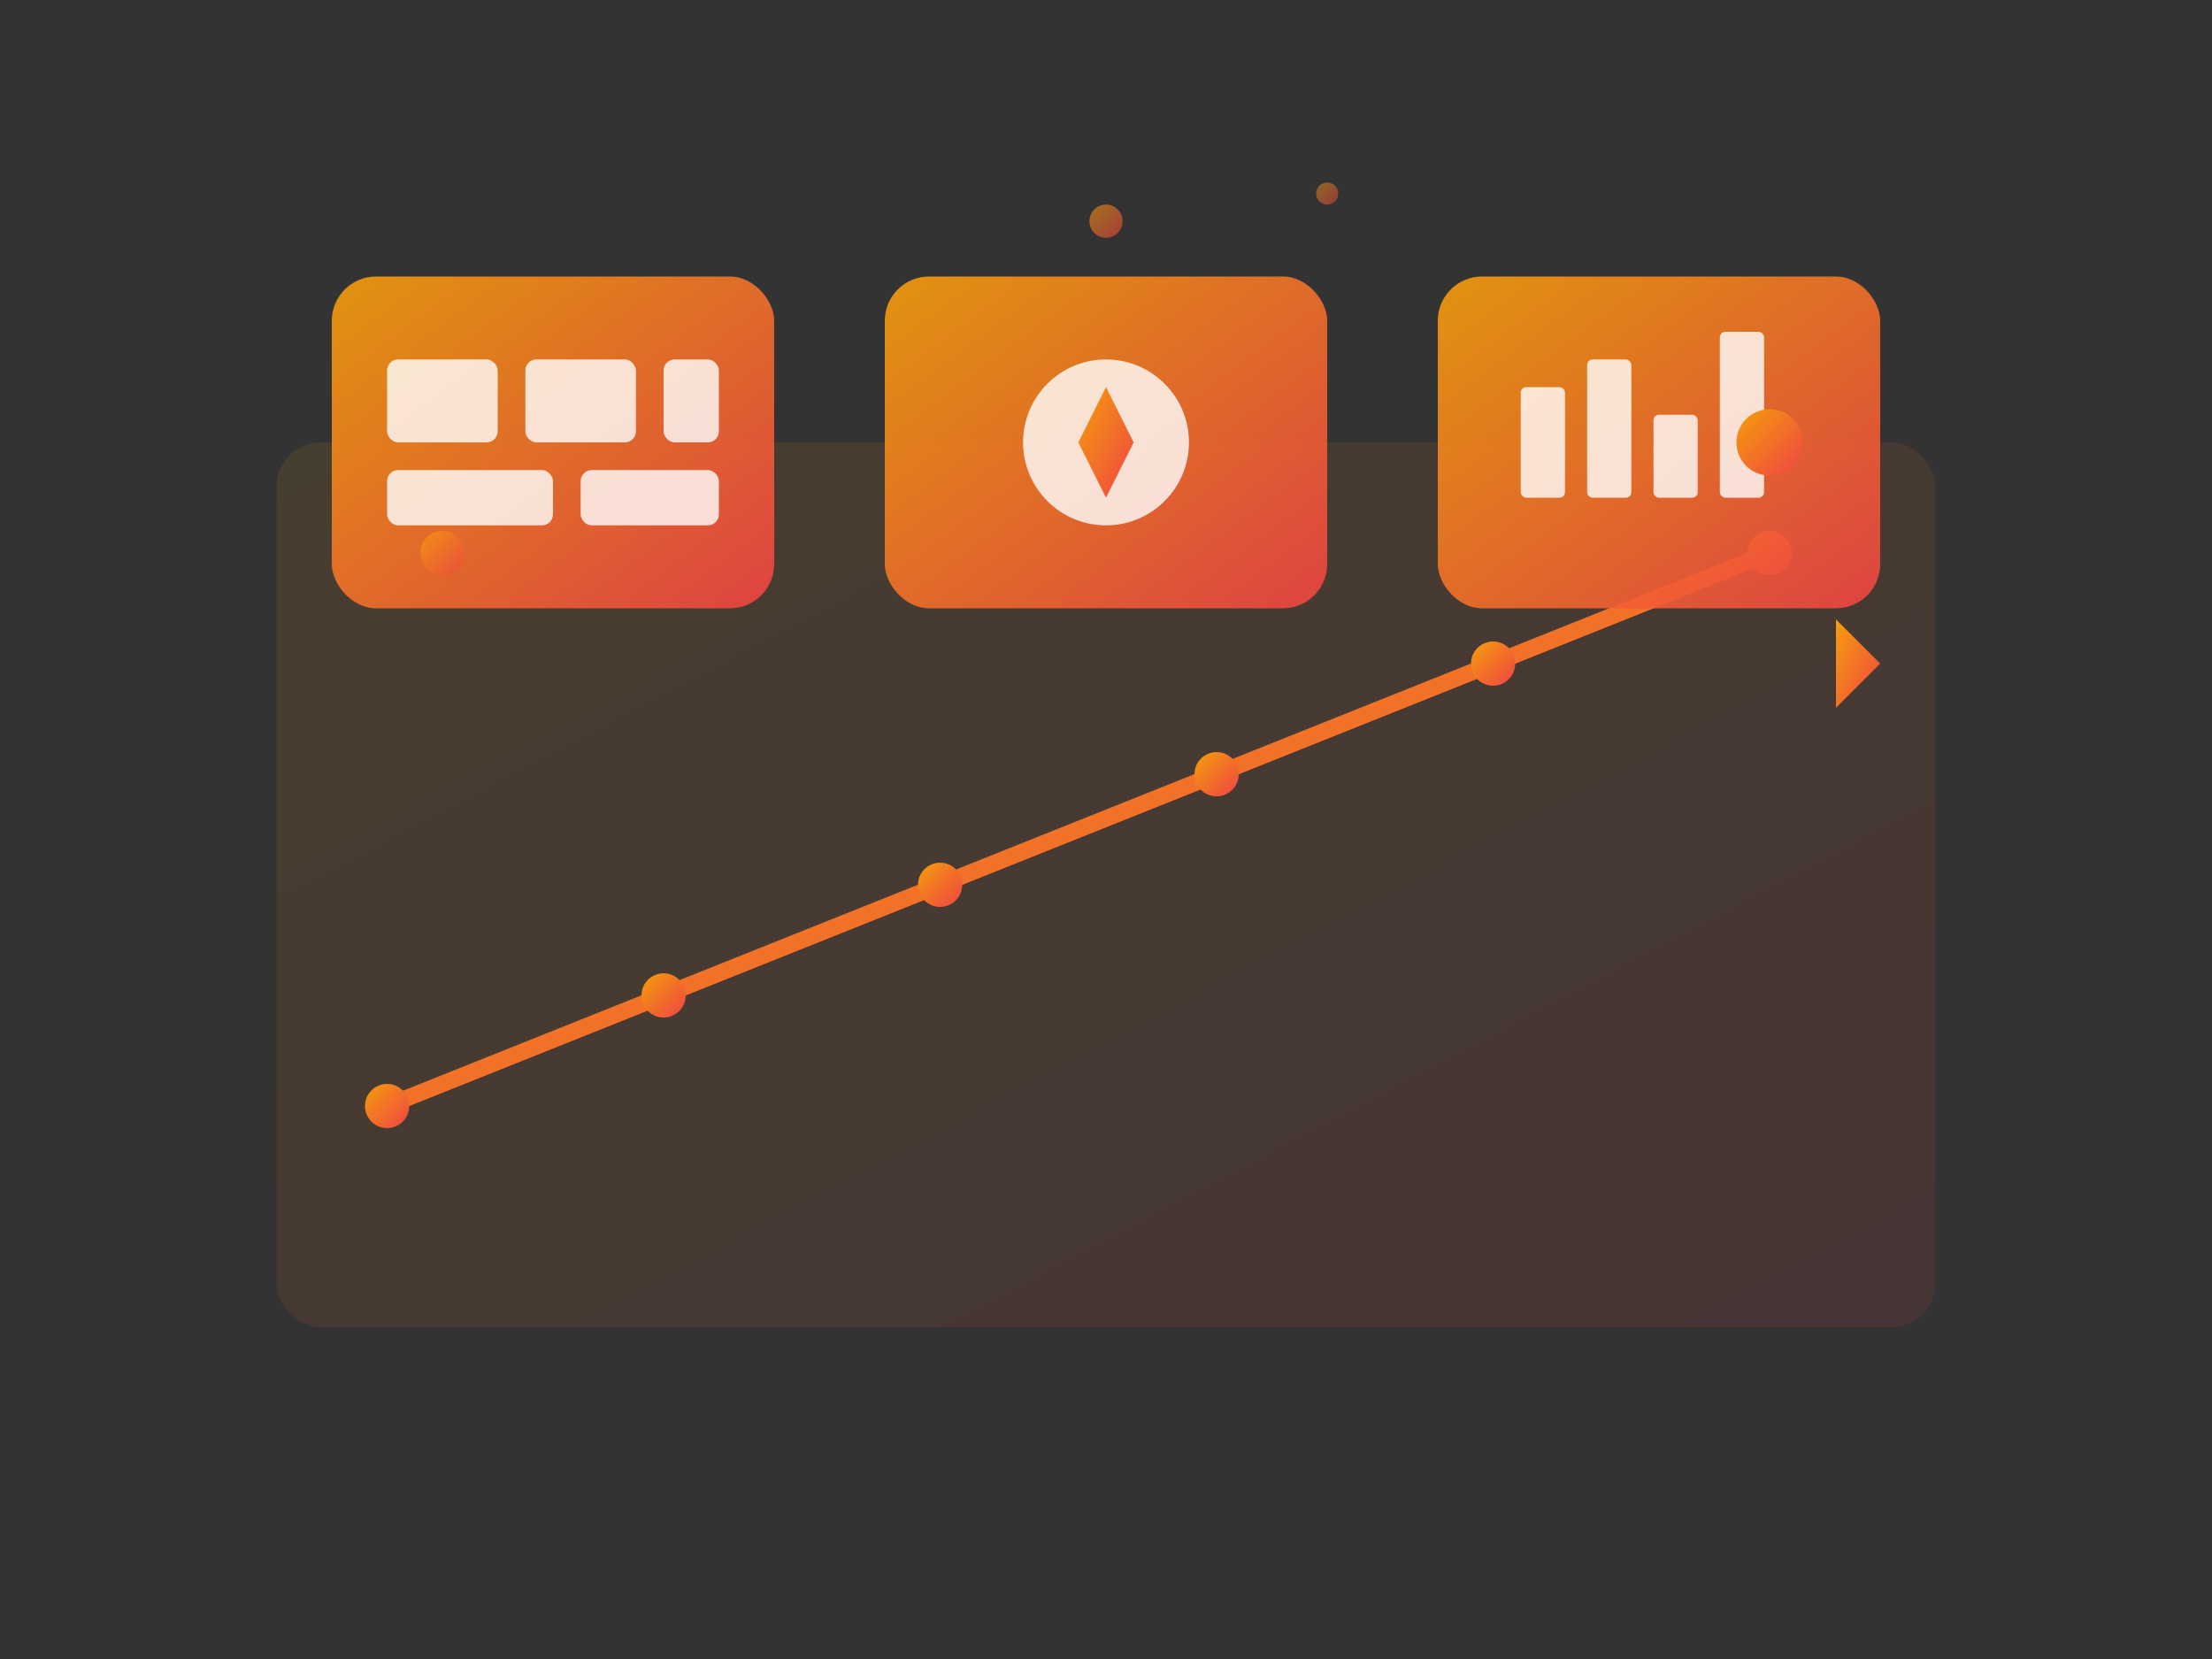 <svg width="400" height="300" viewBox="0 0 400 300" fill="none" xmlns="http://www.w3.org/2000/svg">
  <rect x="0" y="0" width="400" height="300" fill="#333333" stroke="none"/>
  <defs>
    <linearGradient id="analyzeGradient" x1="0%" y1="0%" x2="100%" y2="100%">
      <stop offset="0%" style="stop-color:#F59E0B;stop-opacity:1" />
      <stop offset="100%" style="stop-color:#EF4444;stop-opacity:1" />
    </linearGradient>
  </defs>
  
  <!-- Chart background -->
  <rect x="50" y="80" width="300" height="160" rx="8" fill="url(#analyzeGradient)" opacity="0.1"/>
  
  <!-- Chart grid lines -->
  <line x1="50" y1="120" x2="350" y2="120" stroke="url(#analyzeGradient)" stroke-width="1" opacity="0.3"/>
  <line x1="50" y1="160" x2="350" y2="160" stroke="url(#analyzeGradient)" stroke-width="1" opacity="0.3"/>
  <line x1="50" y1="200" x2="350" y2="200" stroke="url(#analyzeGradient)" stroke-width="1" opacity="0.3"/>
  
  <!-- Chart data line -->
  <path d="M70 200 L120 180 L170 160 L220 140 L270 120 L320 100" stroke="url(#analyzeGradient)" stroke-width="3" fill="none" stroke-linecap="round" stroke-linejoin="round"/>
  
  <!-- Data points -->
  <circle cx="70" cy="200" r="4" fill="url(#analyzeGradient)"/>
  <circle cx="120" cy="180" r="4" fill="url(#analyzeGradient)"/>
  <circle cx="170" cy="160" r="4" fill="url(#analyzeGradient)"/>
  <circle cx="220" cy="140" r="4" fill="url(#analyzeGradient)"/>
  <circle cx="270" cy="120" r="4" fill="url(#analyzeGradient)"/>
  <circle cx="320" cy="100" r="4" fill="url(#analyzeGradient)"/>
  
  <!-- Analytics dashboard -->
  <g transform="translate(60, 50)">
    <rect x="0" y="0" width="80" height="60" rx="8" fill="url(#analyzeGradient)" opacity="0.9"/>
    <rect x="10" y="15" width="20" height="15" rx="2" fill="white" opacity="0.8"/>
    <rect x="35" y="15" width="20" height="15" rx="2" fill="white" opacity="0.8"/>
    <rect x="60" y="15" width="10" height="15" rx="2" fill="white" opacity="0.8"/>
    <rect x="10" y="35" width="30" height="10" rx="2" fill="white" opacity="0.8"/>
    <rect x="45" y="35" width="25" height="10" rx="2" fill="white" opacity="0.8"/>
  </g>
  
  <g transform="translate(160, 50)">
    <rect x="0" y="0" width="80" height="60" rx="8" fill="url(#analyzeGradient)" opacity="0.9"/>
    <circle cx="40" cy="30" r="15" fill="white" opacity="0.8"/>
    <path d="M40 20 L45 30 L40 40 L35 30 Z" fill="url(#analyzeGradient)"/>
  </g>
  
  <g transform="translate(260, 50)">
    <rect x="0" y="0" width="80" height="60" rx="8" fill="url(#analyzeGradient)" opacity="0.9"/>
    <rect x="15" y="20" width="8" height="20" rx="1" fill="white" opacity="0.8"/>
    <rect x="27" y="15" width="8" height="25" rx="1" fill="white" opacity="0.8"/>
    <rect x="39" y="25" width="8" height="15" rx="1" fill="white" opacity="0.8"/>
    <rect x="51" y="10" width="8" height="30" rx="1" fill="white" opacity="0.8"/>
  </g>
  
  <!-- Insight indicators -->
  <g transform="translate(320, 80)">
    <circle cx="0" cy="0" r="6" fill="url(#analyzeGradient)">
      <animate attributeName="r" values="6;8;6" dur="2s" repeatCount="indefinite"/>
    </circle>
  </g>
  
  <g transform="translate(80, 100)">
    <circle cx="0" cy="0" r="4" fill="url(#analyzeGradient)" opacity="0.7">
      <animate attributeName="opacity" values="0.7;1;0.7" dur="1.5s" repeatCount="indefinite"/>
    </circle>
  </g>
  
  <!-- Trend arrows -->
  <g transform="translate(340, 120)">
    <path d="M0 0 L-8 -8 L-8 8 Z" fill="url(#analyzeGradient)">
      <animate attributeName="opacity" values="0.5;1;0.5" dur="3s" repeatCount="indefinite"/>
    </path>
  </g>
  
  <!-- Data flow indicators -->
  <g transform="translate(200, 40)">
    <circle cx="0" cy="0" r="3" fill="url(#analyzeGradient)" opacity="0.6">
      <animate attributeName="cy" values="0;-5;0" dur="2s" repeatCount="indefinite"/>
    </circle>
  </g>
  
  <g transform="translate(240, 35)">
    <circle cx="0" cy="0" r="2" fill="url(#analyzeGradient)" opacity="0.5">
      <animate attributeName="cy" values="0;-3;0" dur="1.8s" repeatCount="indefinite"/>
    </circle>
  </g>
</svg>

